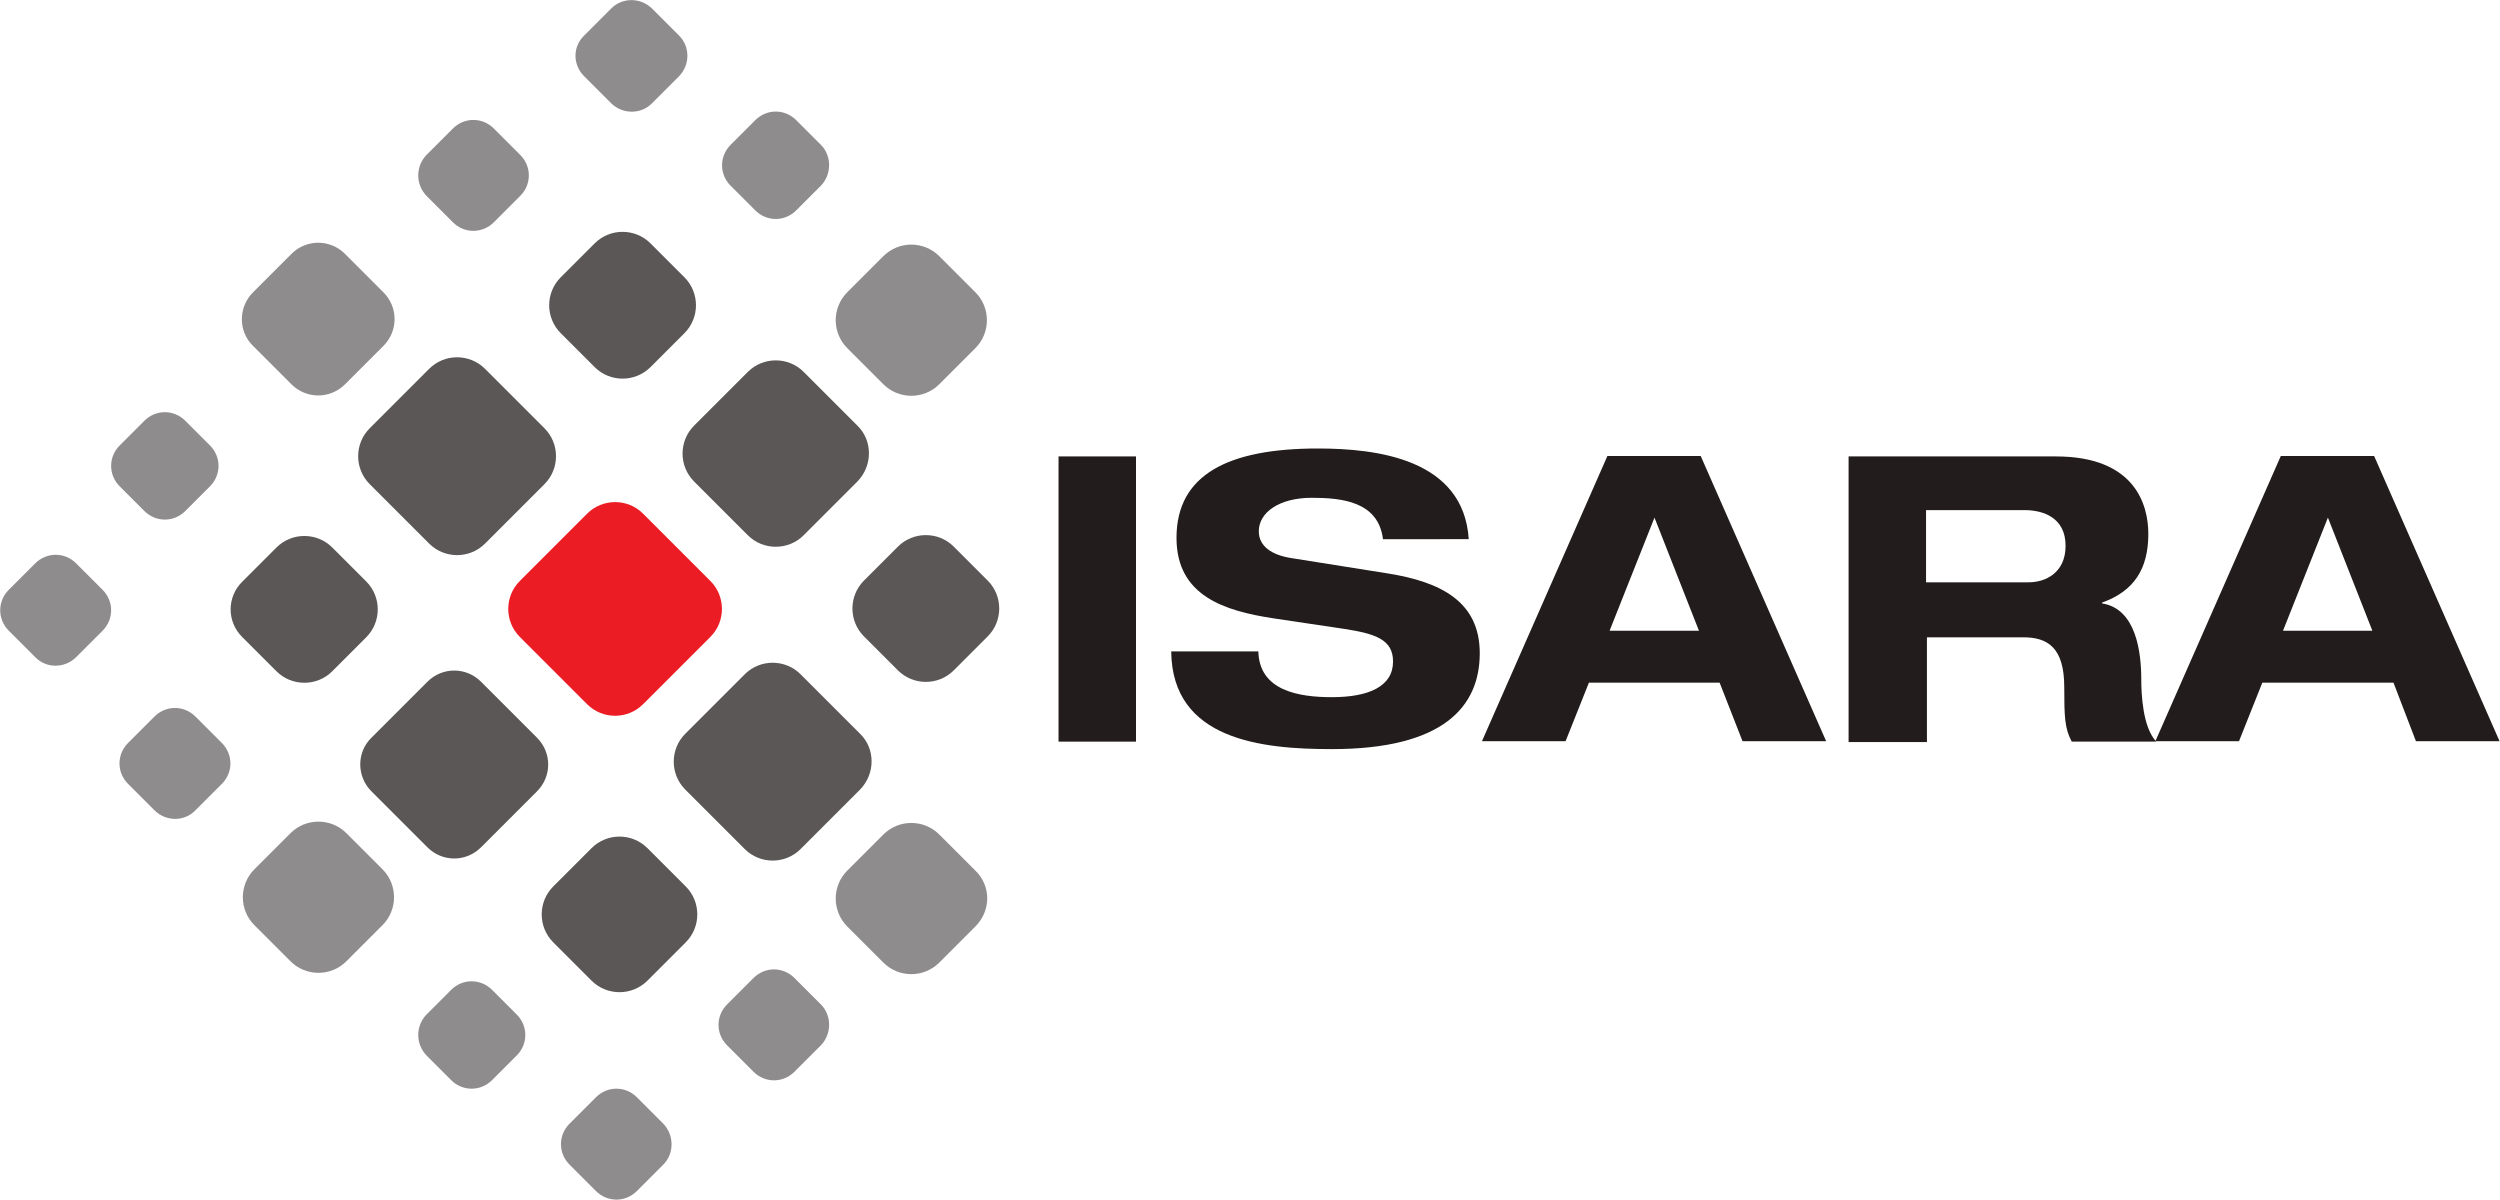<?xml version="1.0" encoding="utf-8"?>
<!-- Generator: Adobe Illustrator 23.0.2, SVG Export Plug-In . SVG Version: 6.00 Build 0)  -->
<svg version="1.1" id="Layer_2" xmlns="http://www.w3.org/2000/svg" xmlns:xlink="http://www.w3.org/1999/xlink" x="0px" y="0px"
	 viewBox="0 0 568 272.6" style="enable-background:new 0 0 568 272.6;" xml:space="preserve">
<style type="text/css">
	.st0{fill:#221C1C;}
	.st1{fill:#EC1C24;}
	.st2{fill:#5A5756;}
	.st3{fill:#8E8C8D;}
</style>
<g>
	<g>
		<path class="st0" d="M240.5,103.7h17.6v64.8h-17.6V103.7z"/>
		<path class="st0" d="M314.2,122.4c-1.1-8.4-9.2-9.3-16.2-9.3c-7.3,0-12,3.3-12,7.6c0,3.4,2.9,5.4,7.4,6.1l22,3.5
			c11.8,1.9,20.8,6.3,20.8,18.1c0,12.1-8.2,21.8-33.6,21.8c-15.8,0-36.3-2-36.5-22.2h19.8c0.2,8.9,9.1,10.4,16.7,10.4
			c8.3,0,13.9-2.4,13.9-8.1c0-5-4-6.3-11-7.4l-16.1-2.4c-11.2-1.7-22.1-5.1-22.1-18.3c0-14.4,11.8-20.3,32.1-20.3
			c13.3,0,33.1,2.3,34.3,20.6H314.2z"/>
		<path class="st0" d="M420,103.7h47.1c18,0,21,11,21,17.6c0,7.9-3.2,13-10.5,15.6v0.2c7.7,1.2,8.9,11,8.9,17.3
			c0,3.2,0.3,10.8,3.4,14.1h-19.2c-1.6-3-1.7-5.6-1.7-12.4c0-9.1-3.9-11.3-9.3-11.3h-21.9v23.8H420V103.7z M437.6,132.3h23.3
			c3.9,0,8.4-2.2,8.4-8.3c0-6.4-5.1-8.1-9.3-8.1h-22.4V132.3z"/>
		<path class="st0" d="M543.8,155.1H514l-5.3,13.3h-19l28.5-64.8h21.2l28.5,64.8h-19L543.8,155.1z M528.9,117.6l-10.2,25.7h20.3
			L528.9,117.6z"/>
		<path class="st0" d="M390.7,155.1H361l-5.3,13.3h-19l28.5-64.8h21.2l28.5,64.8h-19L390.7,155.1z M375.9,117.6l-10.2,25.7H386
			L375.9,117.6z"/>
	</g>
	<g>
		<path class="st1" d="M161.4,144.7L146.1,160c-3.5,3.5-9.2,3.5-12.7,0l-15.3-15.3c-3.5-3.5-3.5-9.2,0-12.7l15.3-15.3
			c3.5-3.5,9.2-3.5,12.7,0l15.3,15.3C164.9,135.5,164.9,141.2,161.4,144.7z"/>
		<path class="st2" d="M155.5,75.7l-7.7,7.7c-3.5,3.5-9.2,3.5-12.7,0l-7.7-7.7c-3.5-3.5-3.5-9.2,0-12.7l7.7-7.7
			c3.5-3.5,9.2-3.5,12.7,0l7.7,7.7C159,66.5,159,72.2,155.5,75.7z"/>
		<path class="st2" d="M195.4,179.4l-13.5,13.5c-3.5,3.5-9.2,3.5-12.7,0l-13.5-13.5c-3.5-3.5-3.5-9.2,0-12.7l13.5-13.5
			c3.5-3.5,9.2-3.5,12.7,0l13.5,13.5C198.9,170.1,198.9,175.8,195.4,179.4z"/>
		<path class="st3" d="M221.6,210.5l-8.2,8.2c-3.5,3.5-9.2,3.5-12.7,0l-8.2-8.2c-3.5-3.5-3.5-9.2,0-12.7l8.2-8.2
			c3.5-3.5,9.2-3.5,12.7,0l8.2,8.2C225.2,201.3,225.2,206.9,221.6,210.5z"/>
		<path class="st3" d="M200.7,87.3l-8.2-8.2c-3.5-3.5-3.5-9.2,0-12.7l8.2-8.2c3.5-3.5,9.2-3.5,12.7,0l8.2,8.2
			c3.5,3.5,3.5,9.2,0,12.7l-8.2,8.2C209.9,90.8,204.2,90.8,200.7,87.3z"/>
		<path class="st2" d="M155.8,214.1l-8.7,8.7c-3.5,3.5-9.2,3.5-12.7,0l-8.7-8.7c-3.5-3.5-3.5-9.2,0-12.7l8.7-8.7
			c3.5-3.5,9.2-3.5,12.7,0l8.7,8.7C159.3,204.9,159.3,210.6,155.8,214.1z"/>
		<path class="st2" d="M224.4,144.6l-7.7,7.7c-3.5,3.5-9.2,3.5-12.7,0l-7.7-7.7c-3.5-3.5-3.5-9.2,0-12.7l7.7-7.7
			c3.5-3.5,9.2-3.5,12.7,0l7.7,7.7C227.9,135.4,227.9,141.1,224.4,144.6z"/>
		<path class="st2" d="M194.8,109.4l-12.2,12.2c-3.5,3.5-9.2,3.5-12.7,0l-12.2-12.2c-3.5-3.5-3.5-9.2,0-12.7l12.2-12.2
			c3.5-3.5,9.2-3.5,12.7,0l12.2,12.2C198.3,100.1,198.3,105.8,194.8,109.4z"/>
		<path class="st2" d="M84,97.3l13.5-13.5c3.5-3.5,9.2-3.5,12.7,0l13.5,13.5c3.5,3.5,3.5,9.2,0,12.7l-13.5,13.5
			c-3.5,3.5-9.2,3.5-12.7,0L84,110C80.5,106.5,80.5,100.8,84,97.3z"/>
		<path class="st3" d="M57.5,66.4l8.7-8.7c3.4-3.4,8.8-3.4,12.2,0l8.7,8.7c3.4,3.4,3.4,8.8,0,12.2l-8.7,8.7c-3.4,3.4-8.8,3.4-12.2,0
			l-8.7-8.7C54.1,75.3,54.1,69.8,57.5,66.4z"/>
		<path class="st3" d="M186.5,42.2l-5.6,5.6c-2.6,2.6-6.7,2.6-9.3,0l-5.6-5.6c-2.6-2.6-2.6-6.7,0-9.3l5.6-5.6c2.6-2.6,6.7-2.6,9.3,0
			l5.6,5.6C189,35.4,189,39.6,186.5,42.2z"/>
		<path class="st3" d="M96.9,35.2l6-6c2.6-2.6,6.7-2.6,9.3,0l6,6c2.6,2.6,2.6,6.7,0,9.3l-6,6c-2.6,2.6-6.7,2.6-9.3,0l-6-6
			C94.4,41.9,94.4,37.8,96.9,35.2z"/>
		<path class="st3" d="M132.7,8.1l6.2-6.2c2.5-2.5,6.6-2.5,9.2,0l6.2,6.2c2.5,2.5,2.5,6.6,0,9.2l-6.2,6.2c-2.5,2.5-6.6,2.5-9.2,0
			l-6.2-6.2C130.1,14.7,130.1,10.6,132.7,8.1z"/>
		<path class="st3" d="M42.1,95.6l5.6,5.6c2.6,2.6,2.6,6.7,0,9.3l-5.6,5.6c-2.6,2.6-6.7,2.6-9.3,0l-5.6-5.6c-2.6-2.6-2.6-6.7,0-9.3
			l5.6-5.6C35.4,93,39.5,93,42.1,95.6z"/>
		<path class="st3" d="M35.1,184.1l-6-6c-2.6-2.6-2.6-6.7,0-9.3l6-6c2.6-2.6,6.7-2.6,9.3,0l6,6c2.6,2.6,2.6,6.7,0,9.3l-6,6
			C41.9,186.7,37.7,186.7,35.1,184.1z"/>
		<path class="st3" d="M8,149.3l-6-6c-2.6-2.6-2.6-6.7,0-9.3l6-6c2.6-2.6,6.7-2.6,9.3,0l6,6c2.6,2.6,2.6,6.7,0,9.3l-6,6
			C14.7,151.9,10.5,151.9,8,149.3z"/>
		<path class="st3" d="M96.9,230.5l5.6-5.6c2.6-2.6,6.7-2.6,9.3,0l5.6,5.6c2.6,2.6,2.6,6.7,0,9.3l-5.6,5.6c-2.6,2.6-6.7,2.6-9.3,0
			l-5.6-5.6C94.4,237.2,94.4,233.1,96.9,230.5z"/>
		<path class="st3" d="M186.5,237.5l-6,6c-2.6,2.6-6.7,2.6-9.3,0l-6-6c-2.6-2.6-2.6-6.7,0-9.3l6-6c2.6-2.6,6.7-2.6,9.3,0l6,6
			C189,230.7,189,234.9,186.5,237.5z"/>
		<path class="st3" d="M150.7,264.6l-6,6c-2.6,2.6-6.7,2.6-9.3,0l-6-6c-2.6-2.6-2.6-6.7,0-9.3l6-6c2.6-2.6,6.7-2.6,9.3,0l6,6
			C153.2,257.9,153.2,262.1,150.7,264.6z"/>
		<path class="st3" d="M78.7,189.3l8.2,8.2c3.5,3.5,3.5,9.2,0,12.7l-8.2,8.2c-3.5,3.5-9.2,3.5-12.7,0l-8.2-8.2
			c-3.5-3.5-3.5-9.2,0-12.7l8.2-8.2C69.5,185.8,75.2,185.8,78.7,189.3z"/>
		<path class="st2" d="M55.1,132.1l7.7-7.7c3.5-3.5,9.2-3.5,12.7,0l7.7,7.7c3.5,3.5,3.5,9.2,0,12.7l-7.7,7.7
			c-3.5,3.5-9.2,3.5-12.7,0l-7.7-7.7C51.5,141.3,51.5,135.6,55.1,132.1z"/>
		<path class="st2" d="M84.4,167.6l12.7-12.7c3.4-3.4,8.8-3.4,12.2,0l12.7,12.7c3.4,3.4,3.4,8.8,0,12.2l-12.7,12.7
			c-3.4,3.4-8.8,3.4-12.2,0l-12.7-12.7C81,176.4,81,170.9,84.4,167.6z"/>
	</g>
</g>
</svg>
